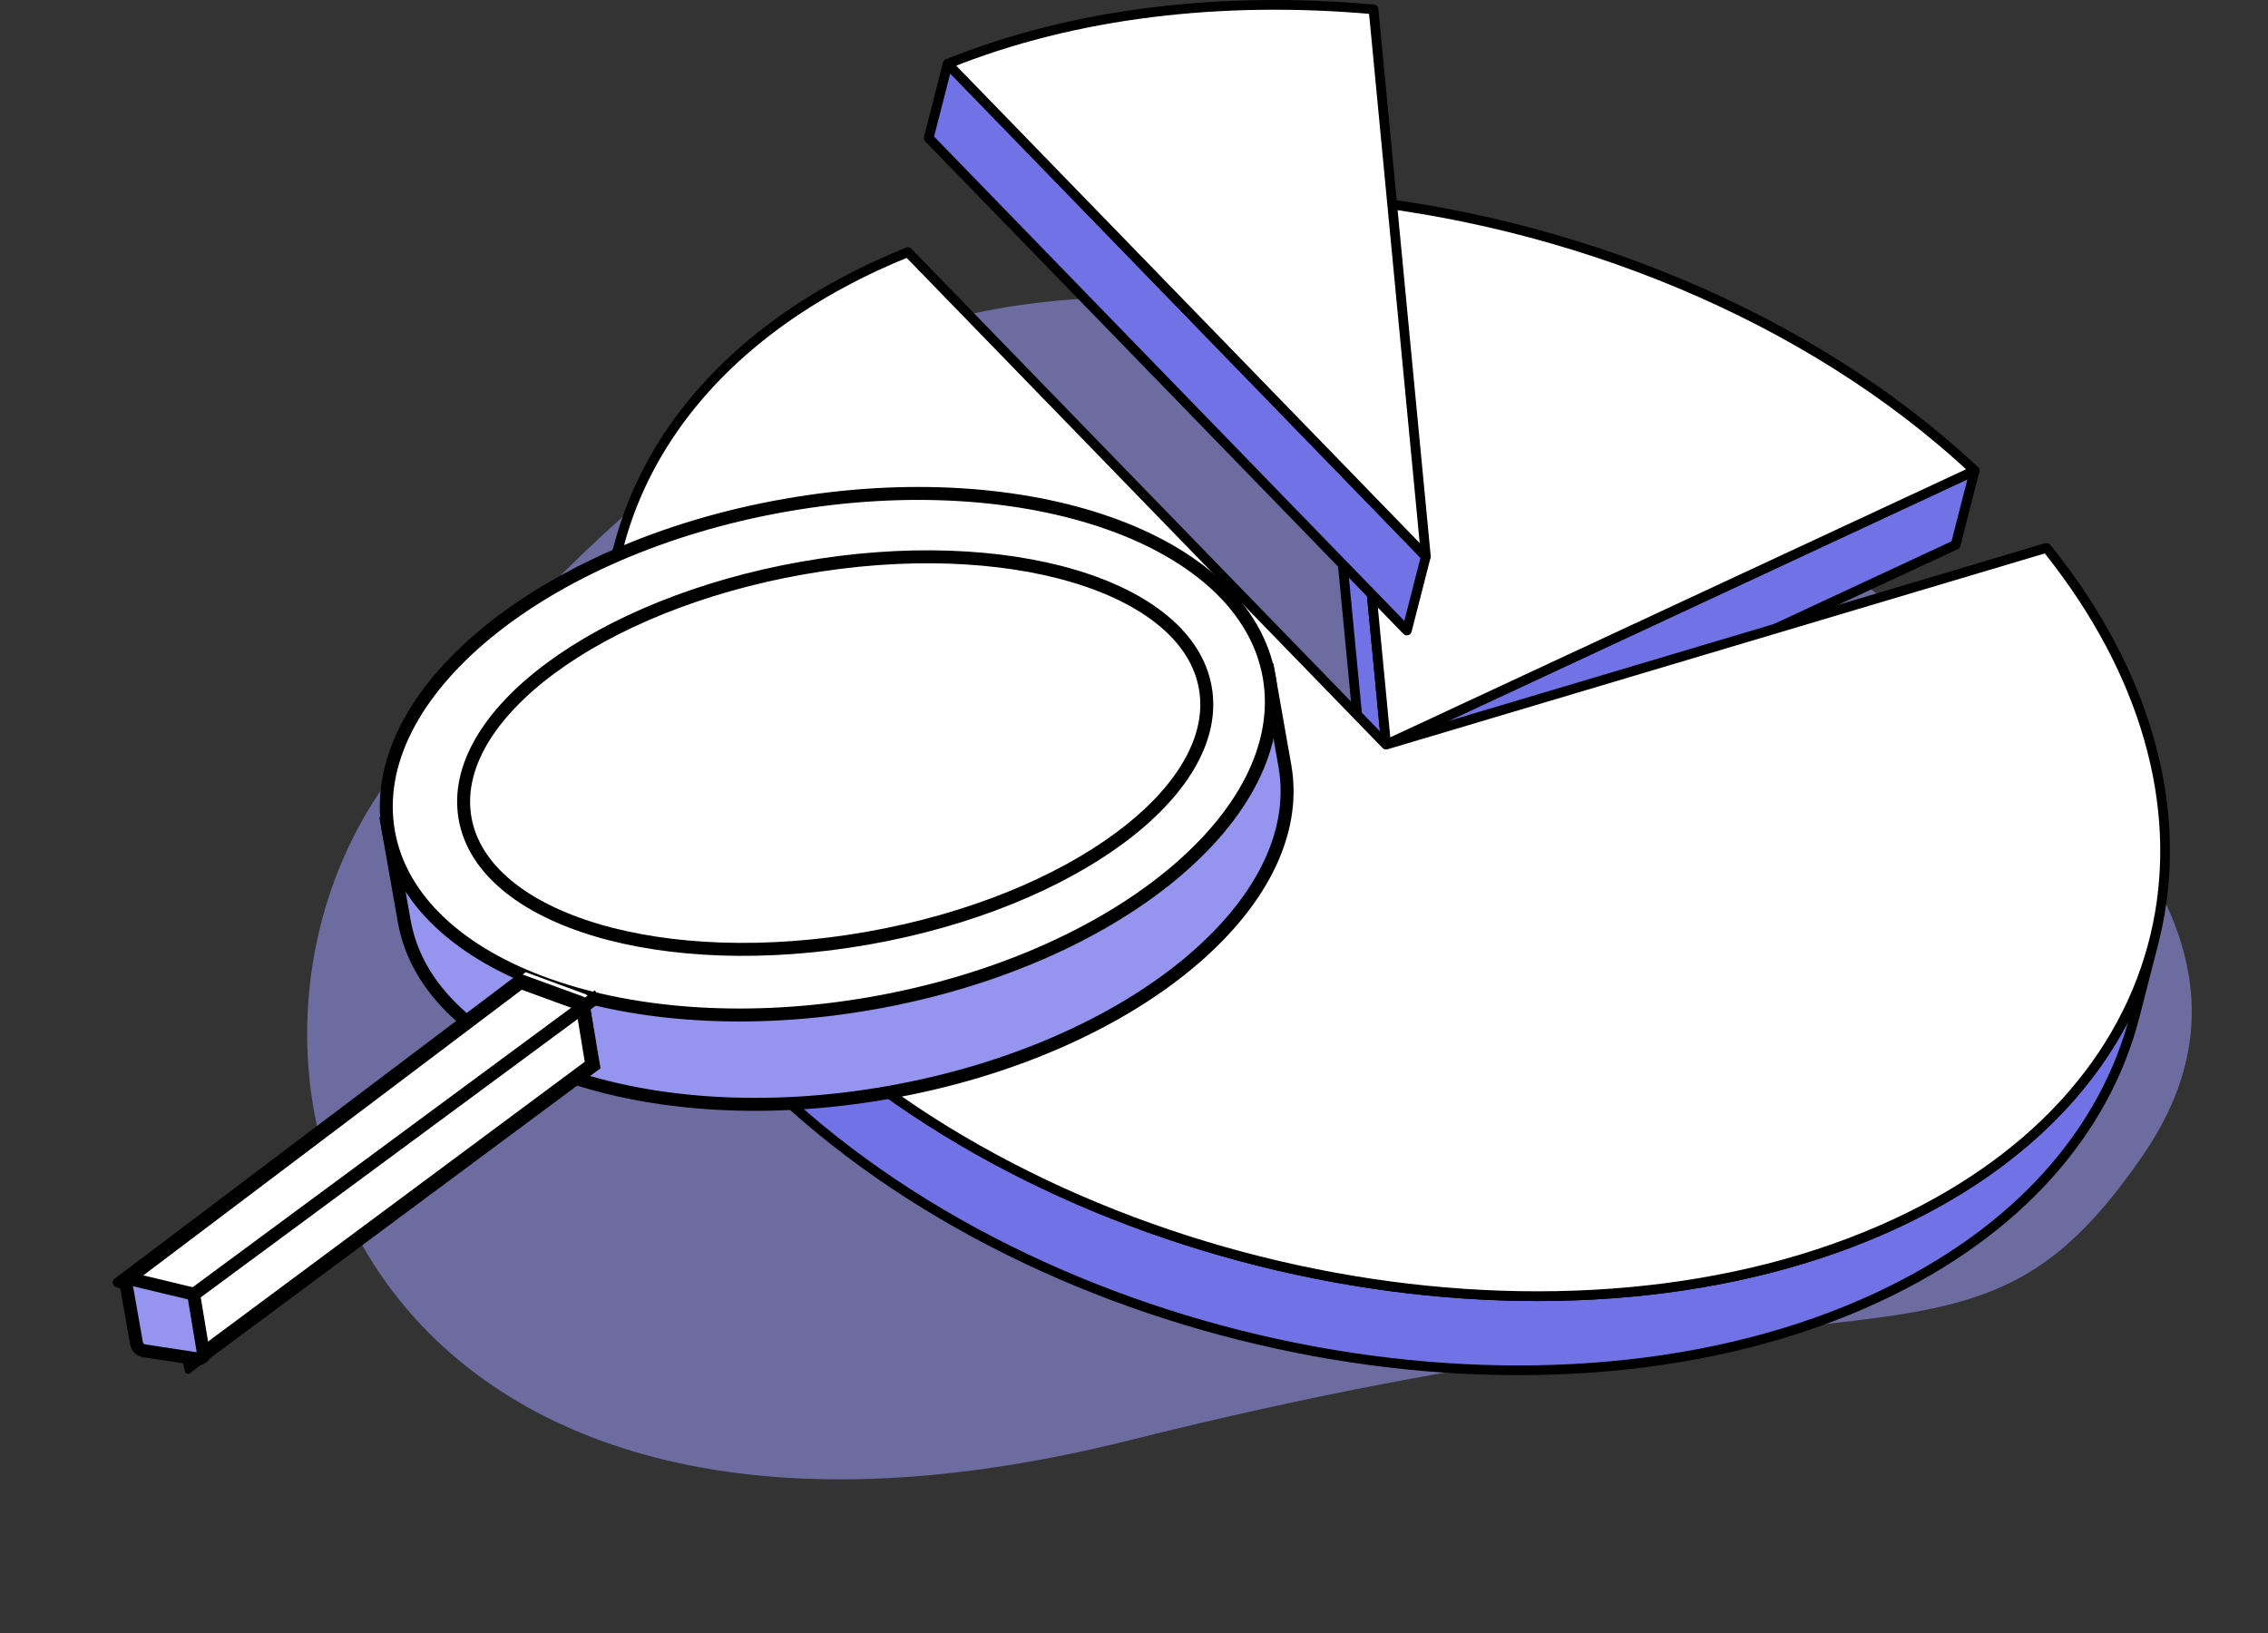 <svg width="175" height="126" viewBox="0 0 175 126" fill="none" xmlns="http://www.w3.org/2000/svg">
<rect x="0" y="0" width="175" height="126" fill="#333333" stroke="none"/>
<mask id="mask0" mask-type="alpha" maskUnits="userSpaceOnUse" x="20" y="17" width="155" height="109">
<path fill-rule="evenodd" clip-rule="evenodd" d="M20.333 17H174.333V126H20.333V17Z" fill="white"/>
</mask>
<g mask="url(#mask0)">
<path opacity="0.585" fill-rule="evenodd" clip-rule="evenodd" d="M165.304 89.207C152.056 108.4 145.252 96.583 87.154 111.129C29.057 125.674 14.251 84.099 29.057 61.482C36.46 50.173 56.4 27.886 76 24C95.601 20.115 122.151 27.342 132.826 36.114C154.736 54.117 178.551 70.014 165.304 89.207Z" fill="#9595EF"/>
</g>
<path fill-rule="evenodd" clip-rule="evenodd" d="M152.364 36.312L150.9 42.032L105.486 63.175L106.951 57.456L152.364 36.312Z" fill="#7272E7"/>
<path fill-rule="evenodd" clip-rule="evenodd" d="M152.364 36.312L150.9 42.032L105.486 63.175L106.951 57.456L152.364 36.312Z" stroke="black" stroke-width="0.75" stroke-linecap="round" stroke-linejoin="round"/>
<path fill-rule="evenodd" clip-rule="evenodd" d="M106.951 57.456L105.486 63.176L101.448 20.971L102.913 15.251L106.951 57.456Z" fill="#7272E7"/>
<path fill-rule="evenodd" clip-rule="evenodd" d="M106.951 57.456L105.486 63.176L101.448 20.971L102.913 15.251L106.951 57.456Z" stroke="black" stroke-width="0.75" stroke-linecap="round" stroke-linejoin="round"/>
<path fill-rule="evenodd" clip-rule="evenodd" d="M106.951 57.456L105.486 63.176L50.068 39.411L51.532 33.691L106.951 57.456Z" fill="white"/>
<path fill-rule="evenodd" clip-rule="evenodd" d="M106.951 57.456L105.486 63.176L50.068 39.411L51.532 33.691L106.951 57.456Z" stroke="black" stroke-width="0.75" stroke-linejoin="round"/>
<path fill-rule="evenodd" clip-rule="evenodd" d="M102.913 15.251C121.057 16.893 139.531 24.281 152.364 36.313L106.951 57.456L102.913 15.251Z" fill="white"/>
<path fill-rule="evenodd" clip-rule="evenodd" d="M102.913 15.251C121.057 16.893 139.531 24.281 152.364 36.313L106.951 57.456L102.913 15.251Z" stroke="black" stroke-width="0.75" stroke-linejoin="round"/>
<path fill-rule="evenodd" clip-rule="evenodd" d="M102.941 98.561L101.477 104.281L105.487 63.175L106.952 57.456L102.941 98.561Z" fill="white"/>
<path fill-rule="evenodd" clip-rule="evenodd" d="M102.941 98.561L101.477 104.281L105.487 63.175L106.952 57.456L102.941 98.561Z" stroke="black" stroke-width="0.75" stroke-linejoin="round"/>
<path fill-rule="evenodd" clip-rule="evenodd" d="M146.335 94.379C133.861 100.187 118.205 101.358 102.94 98.562C87.507 95.735 72.472 88.854 61.535 78.6C49.25 67.082 44.768 53.775 47.712 42.273L46.247 47.992C43.304 59.495 47.785 72.802 60.071 84.32C71.008 94.573 86.043 101.455 101.477 104.281C116.741 107.077 132.397 105.906 144.871 100.1C155.782 95.02 162.457 87.227 164.725 78.366L166.189 72.647C163.921 81.507 157.246 89.299 146.335 94.379Z" fill="#7272E7"/>
<path fill-rule="evenodd" clip-rule="evenodd" d="M146.335 94.379C133.861 100.187 118.205 101.358 102.94 98.562C87.507 95.735 72.472 88.854 61.535 78.6C49.25 67.082 44.768 53.775 47.712 42.273L46.247 47.992C43.304 59.495 47.785 72.802 60.071 84.32C71.008 94.573 86.043 101.455 101.477 104.281C116.741 107.077 132.397 105.906 144.871 100.1C155.782 95.02 162.457 87.227 164.725 78.366L166.189 72.647C163.921 81.507 157.246 89.299 146.335 94.379Z" stroke="black" stroke-width="0.75" stroke-linecap="round" stroke-linejoin="round"/>
<path fill-rule="evenodd" clip-rule="evenodd" d="M110.021 42.928L108.556 48.648L71.659 10.648L73.124 4.927L110.021 42.928Z" fill="#7272E7"/>
<path fill-rule="evenodd" clip-rule="evenodd" d="M110.021 42.928L108.556 48.648L71.659 10.648L73.124 4.927L110.021 42.928Z" stroke="black" stroke-width="0.75" stroke-linecap="round" stroke-linejoin="round"/>
<path fill-rule="evenodd" clip-rule="evenodd" d="M73.123 4.927C82.895 0.976 94.371 -0.326 105.982 0.723L110.02 42.928L73.123 4.927Z" fill="white"/>
<path fill-rule="evenodd" clip-rule="evenodd" d="M73.123 4.927C82.895 0.976 94.371 -0.326 105.982 0.723L110.02 42.928L73.123 4.927Z" stroke="black" stroke-width="0.75" stroke-linejoin="round"/>
<path fill-rule="evenodd" clip-rule="evenodd" d="M157.907 42.272L106.951 57.456L70.052 19.455C69.211 19.794 68.38 20.153 67.566 20.532C60.351 23.891 54.995 28.436 51.532 33.691C42.958 46.702 46.041 64.073 61.535 78.599C72.471 88.853 87.507 95.735 102.94 98.561C118.205 101.357 133.861 100.186 146.335 94.378C157.768 89.055 164.551 80.753 166.484 71.365C168.376 62.175 165.627 51.945 158.05 42.442" fill="white"/>
<path d="M157.907 42.272L106.951 57.456L70.052 19.455C69.211 19.794 68.38 20.153 67.566 20.532C60.351 23.891 54.995 28.436 51.532 33.691C42.958 46.702 46.041 64.073 61.535 78.599C72.471 88.853 87.507 95.735 102.94 98.561C118.205 101.357 133.861 100.186 146.335 94.378C157.768 89.055 164.551 80.753 166.484 71.365C168.376 62.175 165.627 51.945 158.05 42.442" stroke="black" stroke-width="0.75" stroke-linecap="round" stroke-linejoin="round"/>
<path fill-rule="evenodd" clip-rule="evenodd" d="M31.634 65.362C34.402 56.687 46.38 48.6 61.781 45.885C76.928 43.214 90.743 46.557 96.492 53.521L97.922 52.171L99.143 59.097C101.013 69.702 87.318 80.983 68.553 84.292C49.789 87.601 33.061 81.684 31.192 71.079L29.97 64.153L31.634 65.362Z" fill="#9595EF"/>
<path fill-rule="evenodd" clip-rule="evenodd" d="M31.634 65.362C34.402 56.687 46.38 48.6 61.781 45.885C76.928 43.214 90.743 46.557 96.492 53.521L97.922 52.171L99.143 59.097C101.013 69.702 87.318 80.983 68.553 84.292C49.789 87.601 33.061 81.684 31.192 71.079L29.97 64.153L31.634 65.362Z" stroke="black"/>
<path fill-rule="evenodd" clip-rule="evenodd" d="M97.928 52.204C96.058 41.598 79.33 35.682 60.565 38.991C41.8 42.3 28.106 53.58 29.976 64.185C31.846 74.792 48.573 80.707 67.337 77.398C86.102 74.09 99.798 62.81 97.928 52.204Z" fill="white"/>
<path fill-rule="evenodd" clip-rule="evenodd" d="M97.928 52.204C96.058 41.598 79.33 35.682 60.565 38.991C41.8 42.3 28.106 53.58 29.976 64.185C31.846 74.792 48.573 80.707 67.337 77.398C86.102 74.09 99.798 62.81 97.928 52.204Z" stroke="black"/>
<path fill-rule="evenodd" clip-rule="evenodd" d="M93.004 53.072C91.613 45.186 77.698 41.047 61.926 43.828C46.153 46.609 34.494 55.257 35.885 63.144C37.275 71.03 51.189 75.169 66.962 72.387C82.734 69.606 94.394 60.958 93.004 53.072Z" fill="white"/>
<path fill-rule="evenodd" clip-rule="evenodd" d="M93.004 53.072C91.613 45.186 77.698 41.047 61.926 43.828C46.153 46.609 34.494 55.257 35.885 63.144C37.275 71.03 51.189 75.169 66.962 72.387C82.734 69.606 94.394 60.958 93.004 53.072Z" stroke="black"/>
<path fill-rule="evenodd" clip-rule="evenodd" d="M13.915 99.928L9.625 98.495L40.564 75.011L45.228 76.729L45.418 76.896L46.188 81.56L14.912 104.92L13.915 99.928Z" fill="white"/>
<path fill-rule="evenodd" clip-rule="evenodd" d="M40.068 75.099L8.841 98.668C8.607 98.844 8.668 99.215 8.946 99.306L13.247 100.73L14.185 105.424L14.26 105.799C14.289 105.941 14.422 106.022 14.549 105.999C14.586 105.993 14.622 105.979 14.654 105.953L46.336 82.426L45.487 77.291L45.069 76.923L40.068 75.099ZM40.257 76.368L44.458 77.899L45.121 81.923L15.085 104.231L14.342 100.51L14.213 99.861L13.591 99.656L10.679 98.692L40.257 76.368Z" fill="black"/>
<path fill-rule="evenodd" clip-rule="evenodd" d="M14.806 99.986L46.188 76.812L14.806 99.986Z" fill="white"/>
<path d="M14.806 99.986L46.188 76.812" stroke="black"/>
<path fill-rule="evenodd" clip-rule="evenodd" d="M9.714 99L10.534 103.654C10.583 103.959 10.844 104.194 11.18 104.235L15.255 104.853C15.374 104.868 15.745 104.689 15.726 104.581L14.941 99.85L10.094 98.688C9.883 98.64 9.682 98.806 9.714 99Z" fill="#9595EF"/>
<path fill-rule="evenodd" clip-rule="evenodd" d="M9.714 99L10.534 103.654C10.583 103.959 10.844 104.194 11.18 104.235L15.255 104.853C15.374 104.868 15.745 104.689 15.726 104.581L14.941 99.85L10.094 98.688C9.883 98.64 9.682 98.806 9.714 99Z" stroke="black"/>
</svg>
